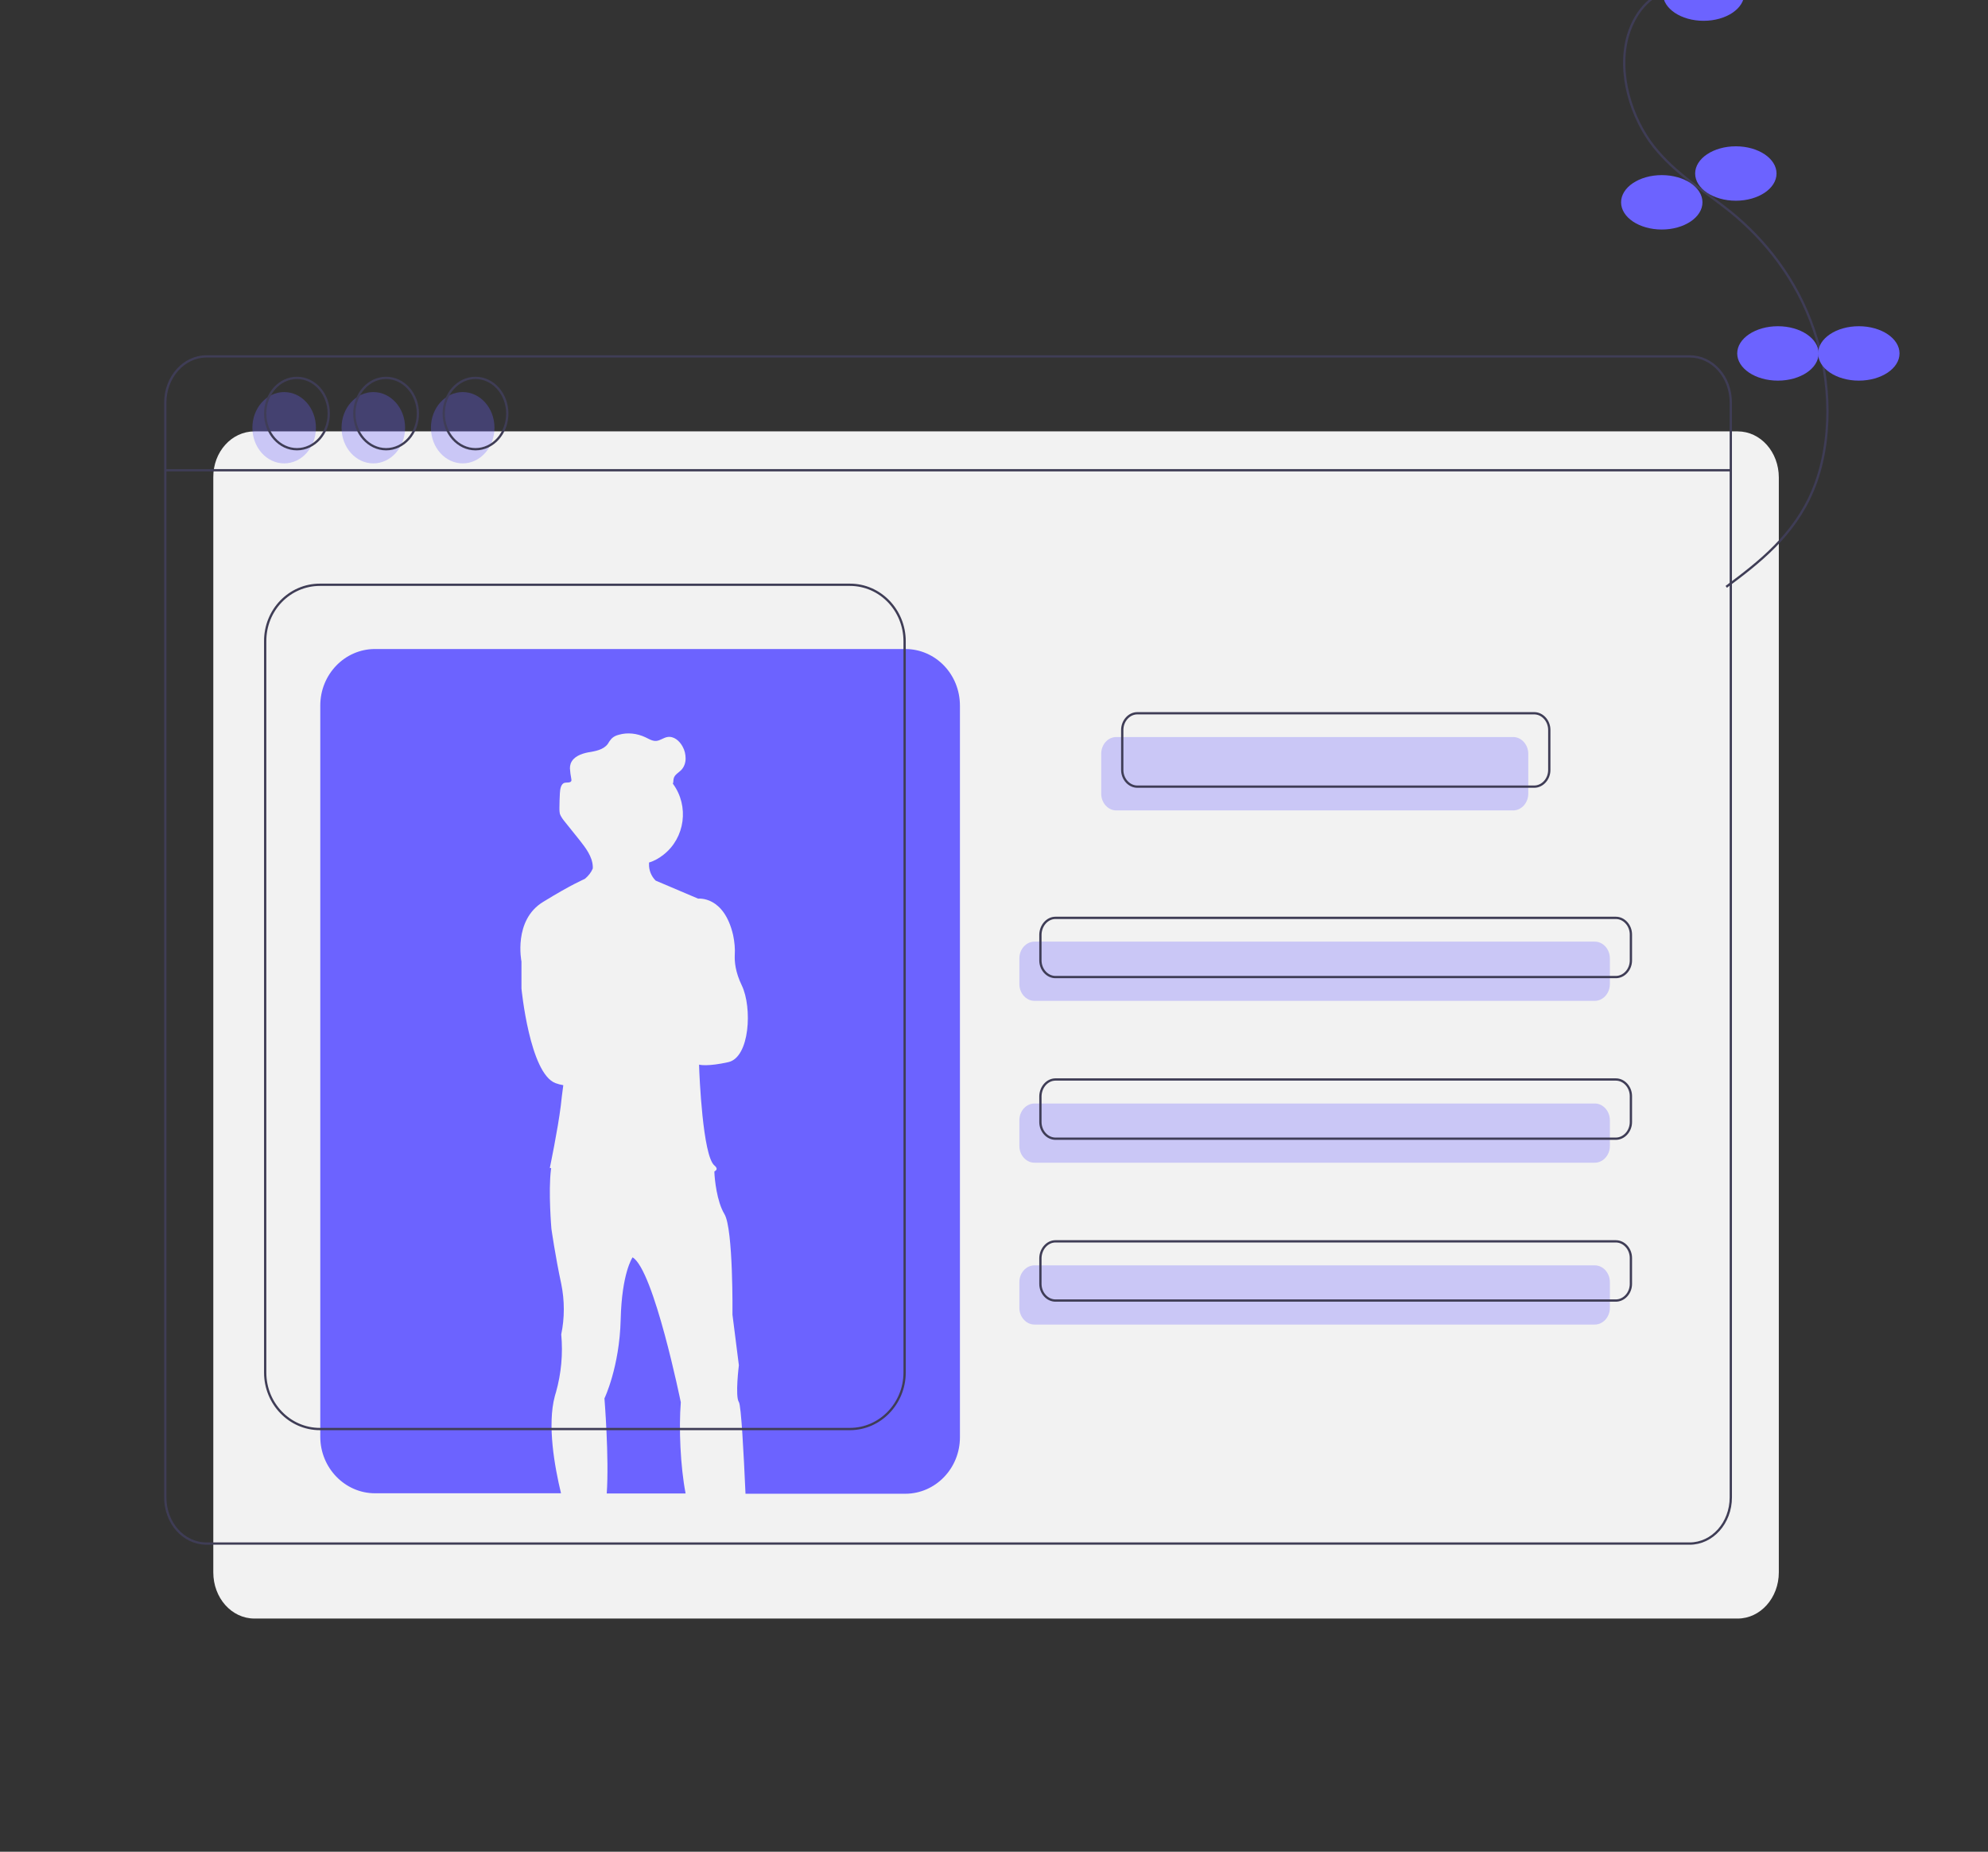 <?xml version="1.0" encoding="utf-8"?>
<!-- Generator: Adobe Illustrator 23.0.2, SVG Export Plug-In . SVG Version: 6.00 Build 0)  -->
<svg version="1.1" id="fe80fb2b-bcaf-407e-919b-306adc32f78b"
	 xmlns="http://www.w3.org/2000/svg" xmlns:xlink="http://www.w3.org/1999/xlink" x="0px" y="0px" viewBox="0 0 869.6 810"
	 style="enable-background:new 0 0 869.6 810;" xml:space="preserve">
<rect x="0" y="0" width="869.6" height="810" fill="#333333" stroke="none"/>
<style type="text/css">
	.st0{fill:#F2F2F2;}
	.st1{fill:none;stroke:#3F3D56;stroke-miterlimit:10;}
	.st2{opacity:0.3;fill:#6C63FF;enable-background:new    ;}
	.st3{fill:#6C63FF;}
</style>
<title>profile</title>
<path class="st0" d="M111.3,188.7h648.8c10,0,18,9,18,20.2v478.9c0,11.2-8.1,20.2-18,20.2H111.3c-10,0-18-9-18-20.2v-479
	C93.2,197.7,101.3,188.7,111.3,188.7z"/>
<path class="st1" d="M90.3,155.9h648.8c10,0,18,9,18,20.2V655c0,11.2-8.1,20.2-18,20.2H90.3c-10,0-18-9-18-20.2V176.1
	C72.3,165,80.4,155.9,90.3,155.9z"/>
<line class="st1" x1="72.3" y1="205.7" x2="757.2" y2="205.7"/>
<path class="st2" d="M488.3,322.4h173.6c3.6,0,6.6,3.3,6.6,7.3v17.5c0,4-3,7.3-6.6,7.3H488.3c-3.6,0-6.6-3.3-6.6-7.3v-17.5
	C481.7,325.7,484.6,322.4,488.3,322.4z"/>
<path class="st2" d="M452.5,411.9h245.1c3.6,0,6.6,3.3,6.6,7.3v11.3c0,4-3,7.3-6.6,7.3H452.5c-3.6,0-6.6-3.3-6.6-7.3v-11.3
	C445.9,415.2,448.9,411.9,452.5,411.9z"/>
<path class="st2" d="M452.5,482.7h245.1c3.6,0,6.6,3.3,6.6,7.3v11.3c0,4-3,7.3-6.6,7.3H452.5c-3.6,0-6.6-3.3-6.6-7.3V490
	C445.9,486,448.9,482.7,452.5,482.7z"/>
<path class="st2" d="M452.5,553.5h245.1c3.6,0,6.6,3.3,6.6,7.3v11.3c0,4-3,7.3-6.6,7.3H452.5c-3.6,0-6.6-3.3-6.6-7.3v-11.3
	C445.9,556.8,448.9,553.5,452.5,553.5z"/>
<path class="st1" d="M497.5,312h173.6c3.6,0,6.6,3.3,6.6,7.3v17.5c0,4-3,7.3-6.6,7.3H497.5c-3.6,0-6.6-3.3-6.6-7.3v-17.5
	C490.9,315.3,493.9,312,497.5,312z"/>
<path class="st1" d="M461.7,401.5h245.1c3.6,0,6.6,3.3,6.6,7.3v11.3c0,4-3,7.3-6.6,7.3H461.7c-3.6,0-6.6-3.3-6.6-7.3v-11.3
	C455.2,404.8,458.1,401.5,461.7,401.5z"/>
<path class="st1" d="M461.7,472.2h245.1c3.6,0,6.6,3.3,6.6,7.3v11.3c0,4-3,7.3-6.6,7.3H461.7c-3.6,0-6.6-3.3-6.6-7.3v-11.3
	C455.2,475.5,458.1,472.2,461.7,472.2z"/>
<path class="st1" d="M461.7,543h245.1c3.6,0,6.6,3.3,6.6,7.3v11.3c0,4-3,7.3-6.6,7.3H461.7c-3.6,0-6.6-3.3-6.6-7.3v-11.3
	C455.2,546.3,458.1,543,461.7,543z"/>
<ellipse class="st2" cx="124.3" cy="187.1" rx="13.9" ry="15.6"/>
<ellipse class="st2" cx="163.3" cy="187.1" rx="13.9" ry="15.6"/>
<ellipse class="st2" cx="202.4" cy="187.1" rx="13.9" ry="15.6"/>
<ellipse class="st1" cx="129.9" cy="180.9" rx="13.9" ry="15.6"/>
<ellipse class="st1" cx="168.9" cy="180.9" rx="13.9" ry="15.6"/>
<ellipse class="st1" cx="208" cy="180.9" rx="13.9" ry="15.6"/>
<path class="st3" d="M299.9,653.3c-2.3-12-3-28.5-2.1-39.9c0,0-11.8-58-21.1-63.4l0,0c-0.1,0.2-4.7,6.8-5.2,27.2
	c-0.5,20.8-7.1,34.5-7.1,34.5s2.1,26,1,41.6H299.9z"/>
<path class="st3" d="M396,283.9H164c-13.2,0-23.9,11.1-23.9,24.7l0,0v319.9c0,13.6,10.8,24.7,23.9,24.7l0,0h81.4
	c-2.8-11.6-6.1-29.9-2.7-42.5l0,0l0,0c0.2-0.6,0.3-1.2,0.5-1.7c2.3-8.2,3.1-16.8,2.3-25.3c1.5-7.2,1.5-14.8,0-22.1
	c-2.6-12.1-4.3-24.1-4.3-24.1s-1.4-16.1-0.2-25.9c0-0.2,0.1-0.4,0.1-0.6c-0.4-0.1-0.6-0.1-0.6-0.1s3.5-16.7,4.8-27.2
	c0.3-2.6,0.6-5.6,1.1-9c-1.2-0.2-2.3-0.5-3.4-0.9c-11.3-4.2-14.9-41.4-14.9-41.4v-11.8c0,0-3.7-18.1,9.5-26.1
	c12.7-7.8,17.8-9.8,18.1-10c0.1-0.1,0.2-0.1,0.3-0.2c1.4-1.2,2.6-2.7,3.3-4.4c0-0.3,0-0.6,0-0.9c-0.2-4.3-3.1-8.1-5.7-11.4
	c-2.3-2.9-4.6-5.7-6.9-8.6c-0.7-0.9-1.4-1.9-1.8-3c-0.1-0.6-0.2-1.3-0.2-1.9c0-0.2,0-0.4,0-0.7c0-2.1,0.1-4.3,0.2-6.4
	c0.1-1.9,0.5-4.3,2.2-4.6c1-0.2,2.1,0.1,2.7-0.6c0.2-0.3,0.2-0.7,0.1-1.1v0.1v-0.1c-0.3-1.5-0.5-3-0.6-4.6c0-0.7,0.1-1.4,0.3-2
	c1.1-3.1,4.6-4.4,7.7-5c3.1-0.5,6.6-1.1,8.5-3.6c0.5-0.9,1.1-1.7,1.7-2.4c0.9-0.9,2-1.4,3.2-1.7c3.8-1.1,8-0.6,11.6,1.1
	c1.5,0.7,3,1.7,4.7,1.6s3.2-1.4,4.9-1.7c2.8-0.5,5.3,1.6,6.7,4.2c0.9,1.6,1.3,3.4,1.3,5.2c0,1.8-0.6,3.6-1.8,4.9
	c-1.2,1.3-3,2.1-3.4,3.8c-0.2,0.7-0.1,1.5-0.3,2.1c0,0.1-0.1,0.2-0.1,0.2l0.1,0.1c7.1,9.7,5.3,23.6-4.2,31c-1.9,1.5-4,2.7-6.3,3.4
	c0,0.2,0,0.4,0,0.6c-0.1,2.8,1,5.4,2.9,7.3l18.6,7.9c0,0,11.3-1.4,15.3,16c0.6,2.9,0.9,5.9,0.7,8.8c-0.1,2.7,0.2,7.2,3.1,13.2
	c4.6,9.6,3.5,31.4-5.9,33.5c-8.9,2-12.5,1.2-12.8,1.1v0.4c0.1,4.2,1.6,39.5,6.7,43.7c1.4,1.2,1.2,2,0,2.6l0,0c0,0,0,0.2,0,0.6
	c0.1,2.6,1,12.5,4.4,18.1c3.9,6.5,3.5,44,3.5,44l2.8,22.1c0,0-1.7,13.6,0,16.1c1,1.4,2.1,22.2,2.9,40.1h69.9
	c13.2,0,23.9-11.1,23.9-24.7V308.7C419.9,294.9,409.2,283.9,396,283.9L396,283.9z"/>
<path class="st1" d="M139.9,255.8h231.9c13.2,0,23.9,11.1,23.9,24.7v319.9c0,13.6-10.8,24.7-23.9,24.7H139.9
	c-13.2,0-23.9-11.1-23.9-24.7V280.6C115.9,266.8,126.7,255.8,139.9,255.8z"/>
<path class="st1" d="M732.3-4.3c-8.8,0.6-16.6,8.2-20.1,19.5c-5,16.8,1.5,36.6,11.2,48.9c9.7,12.2,22.1,19.3,33.5,28.5
	c15.2,12.3,29,29.6,36.5,51.6c7.7,22,8.4,49.4-0.5,70.5c-8.3,19.6-23.4,31.3-37.8,42"/>
<ellipse class="st3" cx="745.2" cy="-2.8" rx="17.8" ry="11.9"/>
<ellipse class="st3" cx="759.3" cy="75.9" rx="17.8" ry="11.9"/>
<ellipse class="st3" cx="726.9" cy="88.5" rx="17.8" ry="11.9"/>
<ellipse class="st3" cx="777.7" cy="154.6" rx="17.8" ry="11.9"/>
<ellipse class="st3" cx="813.1" cy="154.6" rx="17.8" ry="11.9"/>
</svg>
